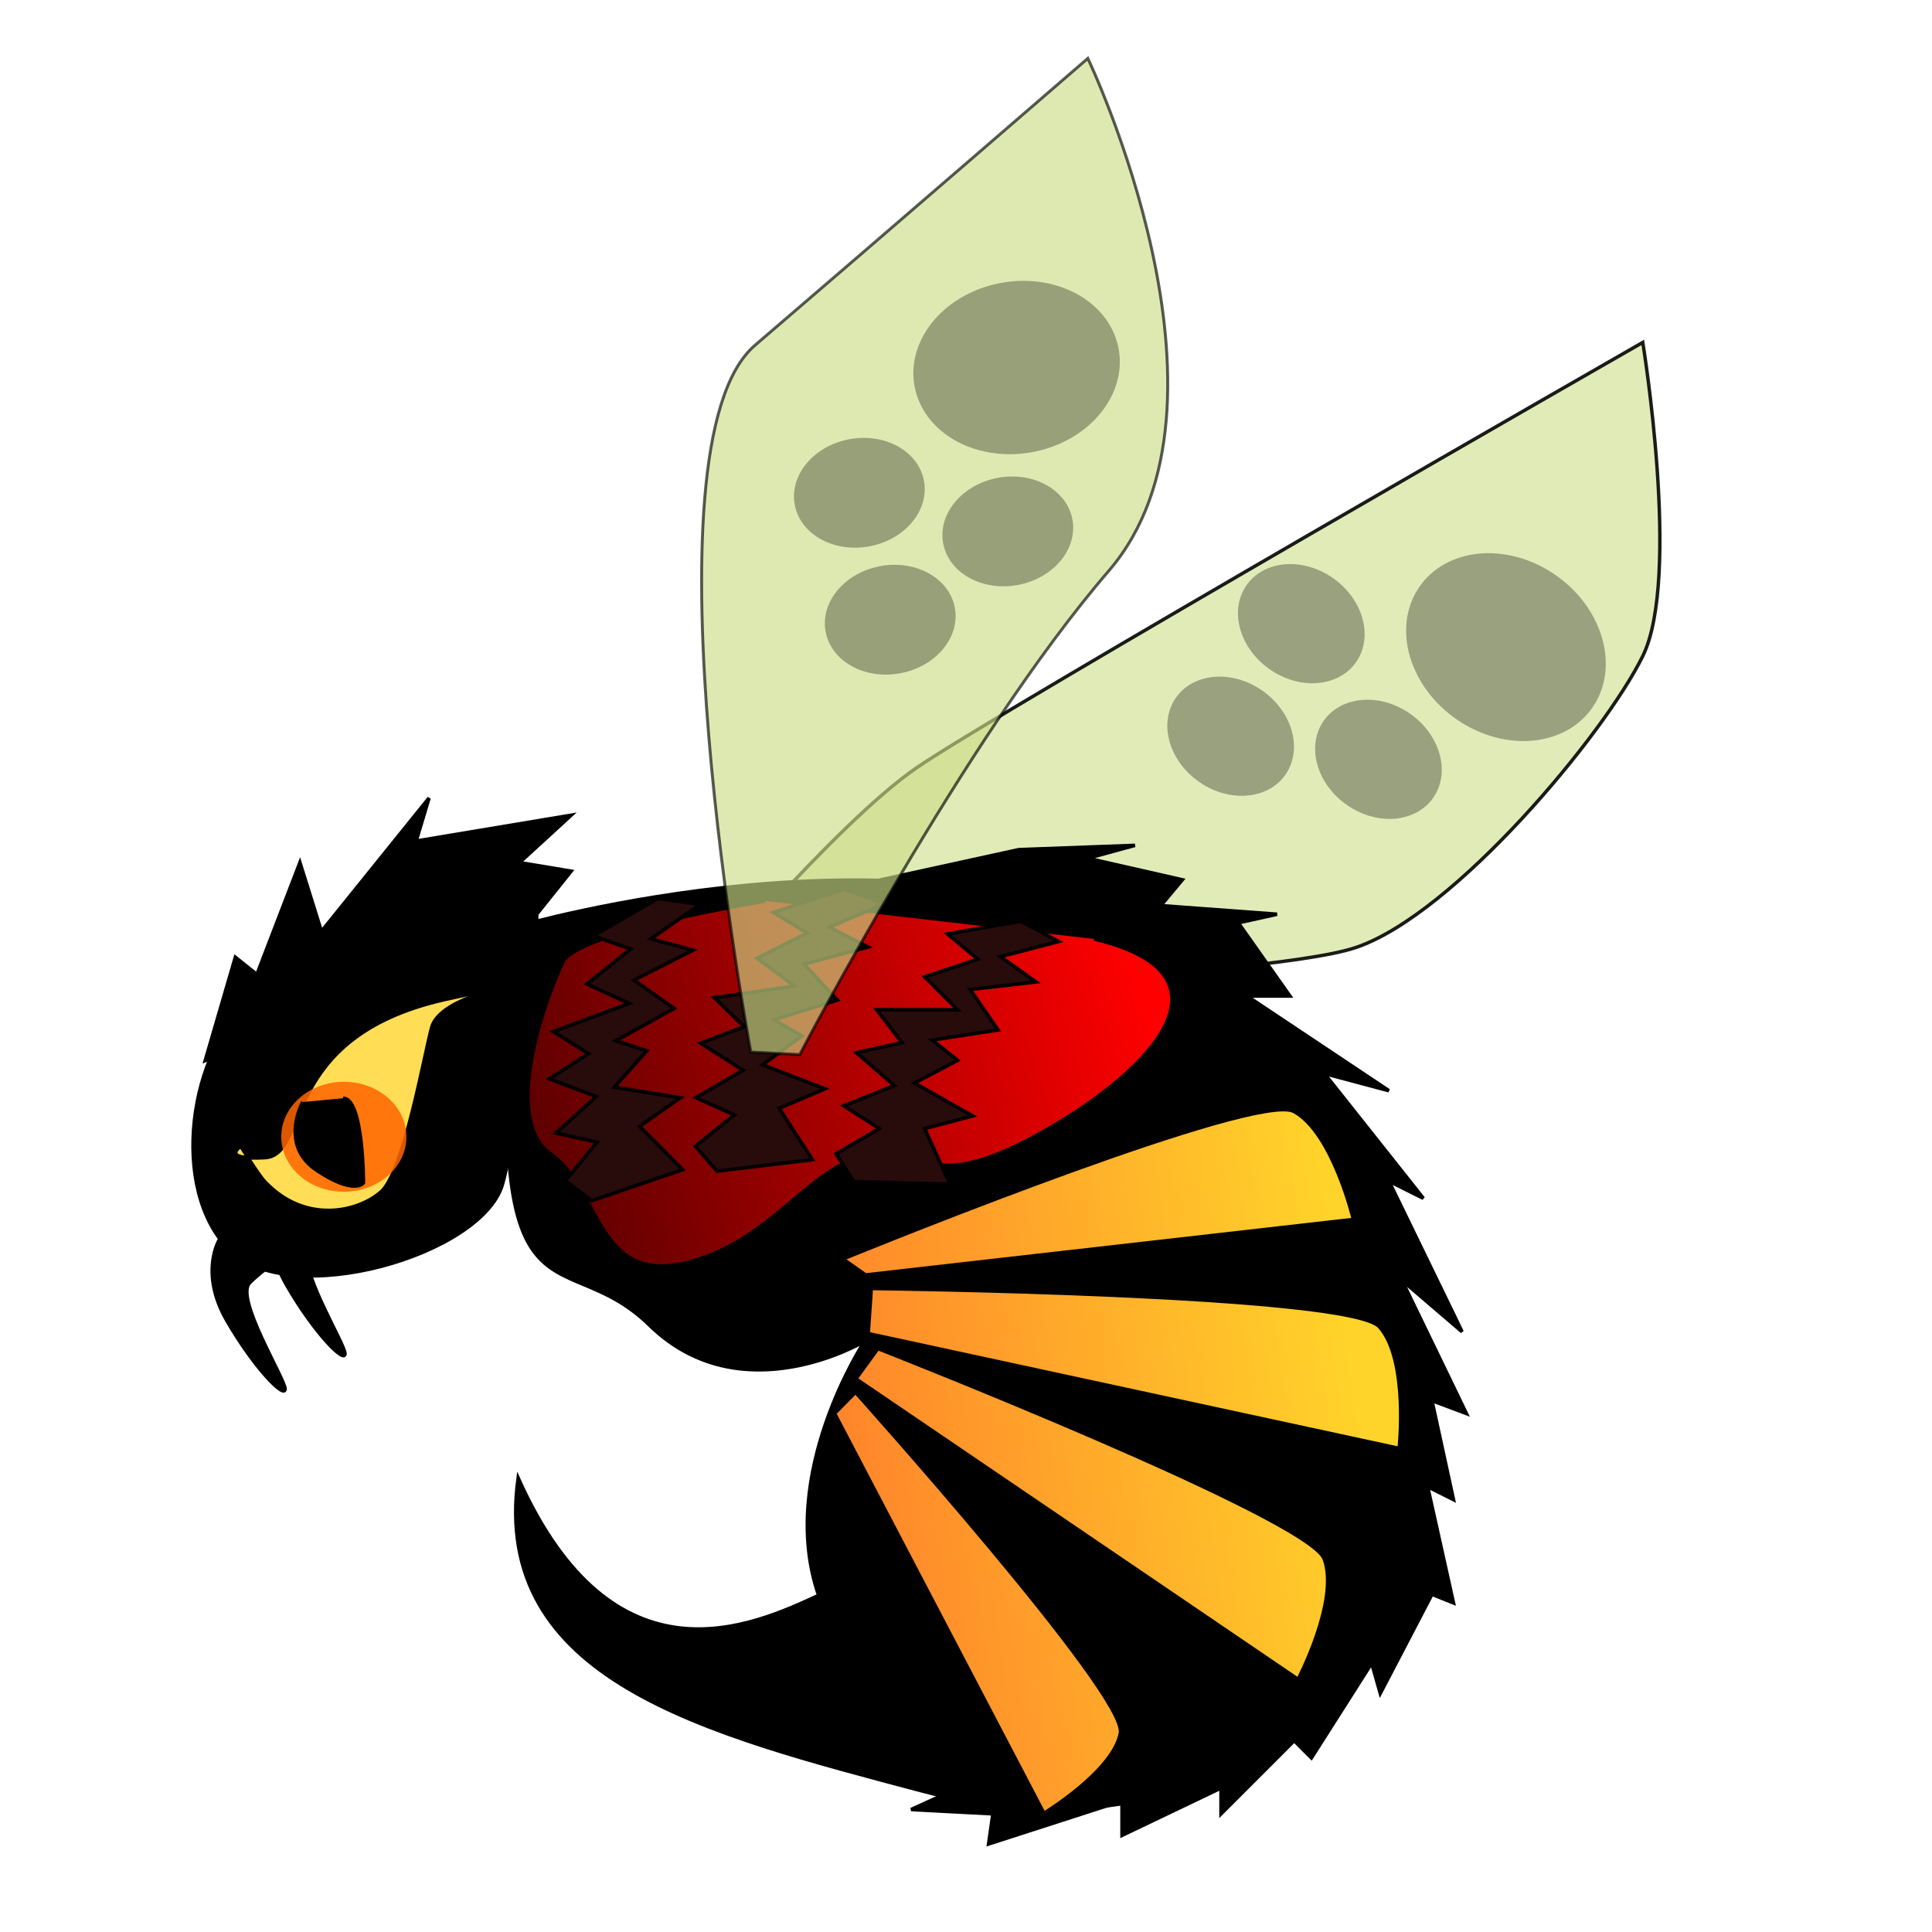 <?xml version="1.0" encoding="UTF-8" standalone="no"?>
<!-- Created with Inkscape (http://www.inkscape.org/) -->

<svg
   xmlns:dc="http://purl.org/dc/elements/1.1/"
   xmlns:cc="http://creativecommons.org/ns#"
   xmlns:rdf="http://www.w3.org/1999/02/22-rdf-syntax-ns#"
   xmlns:svg="http://www.w3.org/2000/svg"
   xmlns="http://www.w3.org/2000/svg"
   xmlns:xlink="http://www.w3.org/1999/xlink"
   xmlns:sodipodi="http://sodipodi.sourceforge.net/DTD/sodipodi-0.dtd"
   xmlns:inkscape="http://www.inkscape.org/namespaces/inkscape"
   width="256"
   height="256"
   id="svg2"
   version="1.1"
   inkscape:version="0.48.3.1 r9886"
   sodipodi:docname="Documento nuevo 1">
  <defs
     id="defs4">
    <linearGradient
       id="linearGradient3876">
      <stop
         style="stop-color:#ffd42a;stop-opacity:1;"
         offset="0"
         id="stop3878" />
      <stop
         style="stop-color:#ff782a;stop-opacity:1;"
         offset="1"
         id="stop3880" />
    </linearGradient>
    <linearGradient
       inkscape:collect="always"
       id="linearGradient3865">
      <stop
         style="stop-color:#ff0000;stop-opacity:1;"
         offset="0"
         id="stop3867" />
      <stop
         style="stop-color:#ff0000;stop-opacity:0;"
         offset="1"
         id="stop3869" />
    </linearGradient>
    <linearGradient
       inkscape:collect="always"
       xlink:href="#linearGradient3876"
       id="linearGradient4139"
       gradientUnits="userSpaceOnUse"
       x1="483.492"
       y1="674.53"
       x2="312.534"
       y2="700.327" />
    <linearGradient
       inkscape:collect="always"
       xlink:href="#linearGradient3865"
       id="linearGradient4141"
       gradientUnits="userSpaceOnUse"
       x1="424.552"
       y1="586.063"
       x2="158.2"
       y2="672.492" />
  </defs>
  <sodipodi:namedview
     id="base"
     pagecolor="#ffffff"
     bordercolor="#666666"
     borderopacity="1.0"
     inkscape:pageopacity="0.0"
     inkscape:pageshadow="2"
     inkscape:zoom="0.5814741"
     inkscape:cx="373.63013"
     inkscape:cy="376.39558"
     inkscape:document-units="px"
     inkscape:current-layer="layer1"
     showgrid="false"
     inkscape:window-width="1311"
     inkscape:window-height="787"
     inkscape:window-x="109"
     inkscape:window-y="54"
     inkscape:window-maximized="0" />
  <g
     inkscape:label="Capa 1"
     inkscape:groupmode="layer"
     id="layer1"
     transform="translate(0,-796.362)">
    <g
       id="g4113"
       transform="matrix(0.469,0,0,0.469,-48.659,648.655)">
      <path
         sodipodi:nodetypes="csssc"
         inkscape:connector-curvature="0"
         id="path2985"
         d="m 251.429,579.505 c 0,0 -20.714,-25.714 -76.429,17.857 -17.793,13.915 -23.571,53.571 -6.429,70.714 17.143,17.143 71.429,1.429 77.143,-18.571 5.714,-20 5.714,-70 5.714,-70 z"
         style="fill:#000000;stroke:#000000;stroke-width:1px;stroke-linecap:butt;stroke-linejoin:miter;stroke-opacity:1" />
      <path
         inkscape:connector-curvature="0"
         id="path2991"
         d="m 298.576,596.83 c 0,0 160.616,-4.748 188.392,-14.243 27.776,-9.495 70.043,-60.135 80.912,-82.29 10.869,-22.155 0,-88.62 0,-88.62 0,0 -182.354,104.445 -205.299,120.271 -22.945,15.825 -64.005,64.883 -64.005,64.883 z"
         style="opacity:0.889;fill:#dde9af;stroke:#000000;stroke-width:0.968px;stroke-linecap:butt;stroke-linejoin:miter;stroke-opacity:1" />
      <path
         sodipodi:nodetypes="csssccczc"
         inkscape:connector-curvature="0"
         id="path2987"
         d="m 250,576.648 c 0,0 112.857,-32.857 181.429,5.714 68.571,38.571 86.291,161.904 64.286,194.286 -18.328,26.97 -61.606,62.811 -131.429,44.286 -61.674,-16.363 -121.906,-31.387 -114.145,-88.401 26.954,60.164 66.336,41.718 84.907,33.147 -11.841,-34.28 12.988,-71.817 12.988,-71.817 0,0 -34.791,20.903 -60.771,-4.531 C 261.285,663.898 238.884,697.218 250,576.648 z"
         style="fill:#000000;stroke:#000000;stroke-width:1px;stroke-linecap:butt;stroke-linejoin:miter;stroke-opacity:1" />
      <path
         inkscape:connector-curvature="0"
         id="path3886"
         d="m 352.657,563.506 38.914,-8.512 32.834,-1.216 -13.377,3.648 26.753,6.08 -6.08,7.296 32.834,2.432 -10.945,2.432 14.593,20.673 -12.161,0 40.13,26.753 -18.241,-4.864 27.969,35.266 -9.728,-4.864 20.673,42.562 -17.025,-14.593 18.241,37.698 -9.728,-3.648 6.08,27.969 -7.296,-3.648 7.296,32.834 -6.08,-2.432 -14.593,27.969 -2.432,-8.512 -17.025,26.753 -4.864,-4.864 -20.673,20.673 0,-7.296 -27.969,13.377 0,-9.728 -37.698,12.161 1.216,-8.512 -23.105,-1.216 13.377,-6.08 0,-17.025 z"
         style="fill:#000000;stroke:#000000;stroke-width:1px;stroke-linecap:butt;stroke-linejoin:miter;stroke-opacity:1" />
      <path
         sodipodi:nodetypes="csscsssc"
         inkscape:connector-curvature="0"
         id="path2993"
         d="m 171.786,638.791 c 0,0 -6.071,3.929 6.786,3.214 12.857,-0.714 3.571,-33.929 50.714,-44.643 12.843,-2.919 17.143,-3.571 17.143,-3.571 0,0 -18.571,3.571 -20.714,11.429 -2.143,7.857 -7.857,40.714 -14.286,46.429 C 205,657.362 190,660.934 178.571,648.791 c -1.958,-2.081 -6.786,-10 -6.786,-10 z"
         style="fill:#ffdd55;stroke:#000000;stroke-width:1px;stroke-linecap:butt;stroke-linejoin:miter;stroke-opacity:1" />
      <path
         inkscape:connector-curvature="0"
         id="path2995"
         d="m 165.714,665.219 c 0,0 -5.714,9.286 2.143,22.857 7.857,13.571 16.429,22.143 16.429,19.286 0,-2.857 -14.286,-25.714 -10,-30 4.286,-4.286 9.286,-7.143 9.286,-7.143 z"
         style="fill:#000000;stroke:#000000;stroke-width:1px;stroke-linecap:butt;stroke-linejoin:miter;stroke-opacity:1" />
      <path
         transform="translate(0,-3.929)"
         sodipodi:open="true"
         sodipodi:end="12.46847"
         sodipodi:start="6.2071318"
         d="m 218.52,638.86 c 0.742,8.555 -6.549,16.019 -16.284,16.671 -9.735,0.652 -18.229,-5.755 -18.971,-14.31 -0.742,-8.555 6.549,-16.019 16.284,-16.671 9.585,-0.642 17.998,5.565 18.937,13.972"
         sodipodi:ry="15.535714"
         sodipodi:rx="17.678572"
         sodipodi:cy="640.04077"
         sodipodi:cx="200.89285"
         id="path2999"
         style="opacity:0.859;fill:#ff6600;fill-opacity:1;stroke:none"
         sodipodi:type="arc" />
      <path
         sodipodi:nodetypes="cscc"
         inkscape:connector-curvature="0"
         id="path2997"
         d="m 189.286,626.291 c 0,0 -6.786,12.143 3.929,19.286 10.714,7.143 13.214,3.571 13.214,3.571 0,0 1e-5,-23.929 -5.714,-23.929"
         style="fill:#000000;stroke:#000000;stroke-width:1px;stroke-linecap:butt;stroke-linejoin:miter;stroke-opacity:1" />
      <path
         id="path3001"
         d="M 466.156,628.438 C 444.344,628.718 341.875,670.625 341.875,670.625 l 6.438,4.531 137.812,-15.688 c 0,0 -5.823,-24.483 -16.75,-30.5 -0.683,-0.376 -1.765,-0.55 -3.219,-0.531 z m -116.25,50.531 -0.875,12.75 150.031,32.438 c 0,0 2.716,-25.012 -5.562,-34.344 -8.279,-9.331 -143.594,-10.844 -143.594,-10.844 z m 1.875,16.969 L 345.562,704.5 470.5,789.406 c 0,0 11.703,-22.289 7.406,-34 -4.297,-11.711 -126.125,-59.469 -126.125,-59.469 z m -6.344,12.344 -5.906,6 L 398.688,827.25 c 0,0 19.746,-11.973 21.625,-22.75 1.879,-10.777 -74.875,-96.219 -74.875,-96.219 z"
         style="fill:url(#linearGradient4139);fill-opacity:1;stroke:#000000;stroke-width:1px;stroke-linecap:butt;stroke-linejoin:miter;stroke-opacity:1"
         inkscape:connector-curvature="0" />
      <path
         sodipodi:nodetypes="csssssc"
         inkscape:connector-curvature="0"
         id="path3057"
         d="m 320,569.505 c 0,0 -52.857,8.571 -57.143,17.143 -4.286,8.571 -17.857,44.286 -3.571,54.286 14.286,10 12.857,37.143 38.571,30.714 25.714,-6.429 36.429,-30.714 53.571,-30 17.143,0.714 20,8.571 48.571,-7.857 28.571,-16.429 55,-43.571 12.857,-53.571"
         style="fill:url(#linearGradient4141);fill-opacity:1;stroke:#000000;stroke-width:1px;stroke-linecap:butt;stroke-linejoin:miter;stroke-opacity:1" />
      <path
         inkscape:connector-curvature="0"
         id="path3059"
         d="m 392.143,575.219 -20.714,3.571 8.571,7.143 -15,5 9.286,9.286 -22.857,0 7.143,9.286 -12.857,2.857 10.714,9.286 -14.286,5.714 10,6.429 -12.143,7.143 5,7.857 27.143,0.714 L 365,633.791 l 13.571,-3.571 -16.429,-9.286 12.143,-6.429 -7.143,-5.714 18.571,-2.857 -7.857,-11.429 18.571,-2.143 -10,-7.143 16.429,-4.286 z"
         style="fill:#280b0b;stroke:#000000;stroke-width:1px;stroke-linecap:butt;stroke-linejoin:miter;stroke-opacity:1" />
      <path
         inkscape:connector-curvature="0"
         id="path3059-9"
         d="m 342.216,566.166 -19.971,6.556 9.522,5.816 -14.11,7.135 10.541,7.831 -22.613,3.335 8.421,8.144 -12.303,4.703 11.955,7.623 -13.299,7.738 10.831,4.901 -10.971,8.838 6.093,7.043 26.957,-3.254 -9.359,-14.504 12.905,-5.513 -17.608,-6.789 11.075,-8.132 -7.9,-4.611 17.956,-5.536 -9.441,-10.16 18.06,-4.83 -10.935,-5.607 15.627,-6.637 z"
         style="fill:#280b0b;stroke:#000000;stroke-width:1px;stroke-linecap:butt;stroke-linejoin:miter;stroke-opacity:1" />
      <path
         inkscape:connector-curvature="0"
         id="path3059-9-0"
         d="m 289.567,568.802 -18.183,10.546 10.519,3.72 -12.328,9.9 11.933,5.481 -21.433,7.942 9.924,6.226 -11.063,7.146 13.273,4.985 -11.41,10.322 11.611,2.554 -8.905,10.917 7.418,5.63 25.7,-8.761 -12.158,-12.254 11.485,-8.064 -18.631,-2.999 9.153,-10.247 -8.683,-2.877 16.422,-9.132 -11.338,-7.987 16.67,-8.462 -11.859,-3.223 13.916,-9.727 z"
         style="fill:#280b0b;stroke:#000000;stroke-width:1px;stroke-linecap:butt;stroke-linejoin:miter;stroke-opacity:1" />
      <path
         inkscape:connector-curvature="0"
         id="path3884"
         d="m 161.736,614.581 8.512,-29.185 6.08,4.864 12.161,-31.618 6.08,19.457 30.401,-37.698 -3.648,12.161 43.778,-7.296 -14.593,13.377 14.593,2.432 -9.728,12.161 0,14.593 -62.019,14.593 z"
         style="fill:#000000;stroke:#000000;stroke-width:1px;stroke-linecap:butt;stroke-linejoin:miter;stroke-opacity:1" />
      <path
         inkscape:connector-curvature="0"
         id="path2989"
         d="m 315.877,612.192 c 0,0 -32.059,-171.241 1.192,-199.721 33.251,-28.479 94.025,-81.04 94.025,-81.04 0,0 46.612,97.573 5.882,144.835 -40.73,47.261 -87.272,136.63 -87.272,136.63 z"
         style="opacity:0.646;fill:#cdde87;stroke:#000000;stroke-width:0.831px;stroke-linecap:butt;stroke-linejoin:miter;stroke-opacity:1" />
      <path
         transform="matrix(0.818,-0.149,0.149,0.818,-5.261,146.599)"
         sodipodi:open="true"
         sodipodi:end="12.46847"
         sodipodi:start="6.2071318"
         d="m 445.318,405.228 c 1.479,16.1 -13.06,30.146 -32.475,31.373 -19.415,1.227 -36.353,-10.83 -37.832,-26.93 -1.479,-16.1 13.06,-30.146 32.475,-31.373 19.115,-1.208 35.891,10.472 37.765,26.294"
         sodipodi:ry="29.23604"
         sodipodi:rx="35.255226"
         sodipodi:cy="407.44955"
         sodipodi:cx="410.16443"
         id="path3888"
         style="opacity:0.314;fill:#000000;fill-opacity:1;stroke:none"
         sodipodi:type="arc" />
      <path
         sodipodi:open="true"
         sodipodi:end="12.46847"
         sodipodi:start="6.2071318"
         d="m 445.318,405.228 c 1.479,16.1 -13.06,30.146 -32.475,31.373 -19.415,1.227 -36.353,-10.83 -37.832,-26.93 -1.479,-16.1 13.06,-30.146 32.475,-31.373 19.115,-1.208 35.891,10.472 37.765,26.294"
         sodipodi:ry="29.23604"
         sodipodi:rx="35.255226"
         sodipodi:cy="407.44955"
         sodipodi:cx="410.16443"
         id="path3888-0"
         style="opacity:0.314;fill:#000000;fill-opacity:1;stroke:none"
         sodipodi:type="arc"
         transform="matrix(0.518,-0.095,0.095,0.518,95.368,282.073)" />
      <path
         sodipodi:open="true"
         sodipodi:end="12.46847"
         sodipodi:start="6.2071318"
         d="m 445.318,405.228 c 1.479,16.1 -13.06,30.146 -32.475,31.373 -19.415,1.227 -36.353,-10.83 -37.832,-26.93 -1.479,-16.1 13.06,-30.146 32.475,-31.373 19.115,-1.208 35.891,10.472 37.765,26.294"
         sodipodi:ry="29.23604"
         sodipodi:rx="35.255226"
         sodipodi:cy="407.44955"
         sodipodi:cx="410.16443"
         id="path3888-0-5"
         style="opacity:0.314;fill:#000000;fill-opacity:1;stroke:none"
         sodipodi:type="arc"
         transform="matrix(0.518,-0.095,0.095,0.518,137.309,292.986)" />
      <path
         sodipodi:open="true"
         sodipodi:end="12.46847"
         sodipodi:start="6.2071318"
         d="m 445.318,405.228 c 1.479,16.1 -13.06,30.146 -32.475,31.373 -19.415,1.227 -36.353,-10.83 -37.832,-26.93 -1.479,-16.1 13.06,-30.146 32.475,-31.373 19.115,-1.208 35.891,10.472 37.765,26.294"
         sodipodi:ry="29.23604"
         sodipodi:rx="35.255226"
         sodipodi:cy="407.44955"
         sodipodi:cx="410.16443"
         id="path3888-0-5-6"
         style="opacity:0.314;fill:#000000;fill-opacity:1;stroke:none"
         sodipodi:type="arc"
         transform="matrix(0.518,-0.095,0.095,0.518,104.09,317.933)" />
      <path
         sodipodi:open="true"
         sodipodi:end="12.46847"
         sodipodi:start="6.2071318"
         d="m 445.318,405.228 c 1.479,16.1 -13.06,30.146 -32.475,31.373 -19.415,1.227 -36.353,-10.83 -37.832,-26.93 -1.479,-16.1 13.06,-30.146 32.475,-31.373 19.115,-1.208 35.891,10.472 37.765,26.294"
         sodipodi:ry="29.23604"
         sodipodi:rx="35.255226"
         sodipodi:cy="407.44955"
         sodipodi:cx="410.16443"
         id="path3888-5"
         style="opacity:0.314;fill:#000000;fill-opacity:1;stroke:none"
         sodipodi:type="arc"
         transform="matrix(0.689,0.49,-0.49,0.689,446.272,16.057)" />
      <path
         sodipodi:open="true"
         sodipodi:end="12.46847"
         sodipodi:start="6.2071318"
         d="m 445.318,405.228 c 1.479,16.1 -13.06,30.146 -32.475,31.373 -19.415,1.227 -36.353,-10.83 -37.832,-26.93 -1.479,-16.1 13.06,-30.146 32.475,-31.373 19.115,-1.208 35.891,10.472 37.765,26.294"
         sodipodi:ry="29.23604"
         sodipodi:rx="35.255226"
         sodipodi:cy="407.44955"
         sodipodi:cx="410.16443"
         id="path3888-0-51"
         style="opacity:0.314;fill:#000000;fill-opacity:1;stroke:none"
         sodipodi:type="arc"
         transform="matrix(0.437,0.311,-0.311,0.437,418.878,185.528)" />
      <path
         sodipodi:open="true"
         sodipodi:end="12.46847"
         sodipodi:start="6.2071318"
         d="m 445.318,405.228 c 1.479,16.1 -13.06,30.146 -32.475,31.373 -19.415,1.227 -36.353,-10.83 -37.832,-26.93 -1.479,-16.1 13.06,-30.146 32.475,-31.373 19.115,-1.208 35.891,10.472 37.765,26.294"
         sodipodi:ry="29.23604"
         sodipodi:rx="35.255226"
         sodipodi:cy="407.44955"
         sodipodi:cx="410.16443"
         id="path3888-0-5-9"
         style="opacity:0.314;fill:#000000;fill-opacity:1;stroke:none"
         sodipodi:type="arc"
         transform="matrix(0.437,0.311,-0.311,0.437,440.673,223.85)" />
      <path
         sodipodi:open="true"
         sodipodi:end="12.46847"
         sodipodi:start="6.2071318"
         d="m 445.318,405.228 c 1.479,16.1 -13.06,30.146 -32.475,31.373 -19.415,1.227 -36.353,-10.83 -37.832,-26.93 -1.479,-16.1 13.06,-30.146 32.475,-31.373 19.115,-1.208 35.891,10.472 37.765,26.294"
         sodipodi:ry="29.23604"
         sodipodi:rx="35.255226"
         sodipodi:cy="407.44955"
         sodipodi:cx="410.16443"
         id="path3888-0-5-6-3"
         style="opacity:0.314;fill:#000000;fill-opacity:1;stroke:none"
         sodipodi:type="arc"
         transform="matrix(0.437,0.311,-0.311,0.437,398.919,217.326)" />
      <path
         inkscape:connector-curvature="0"
         id="path2995-6"
         d="m 182.639,655.254 c 0,0 -5.714,9.286 2.143,22.857 7.857,13.571 16.429,22.143 16.429,19.286 0,-2.857 -14.286,-25.714 -10,-30 4.286,-4.286 9.286,-7.143 9.286,-7.143 z"
         style="fill:#000000;stroke:#000000;stroke-width:1px;stroke-linecap:butt;stroke-linejoin:miter;stroke-opacity:1" />
    </g>
  </g>
</svg>
